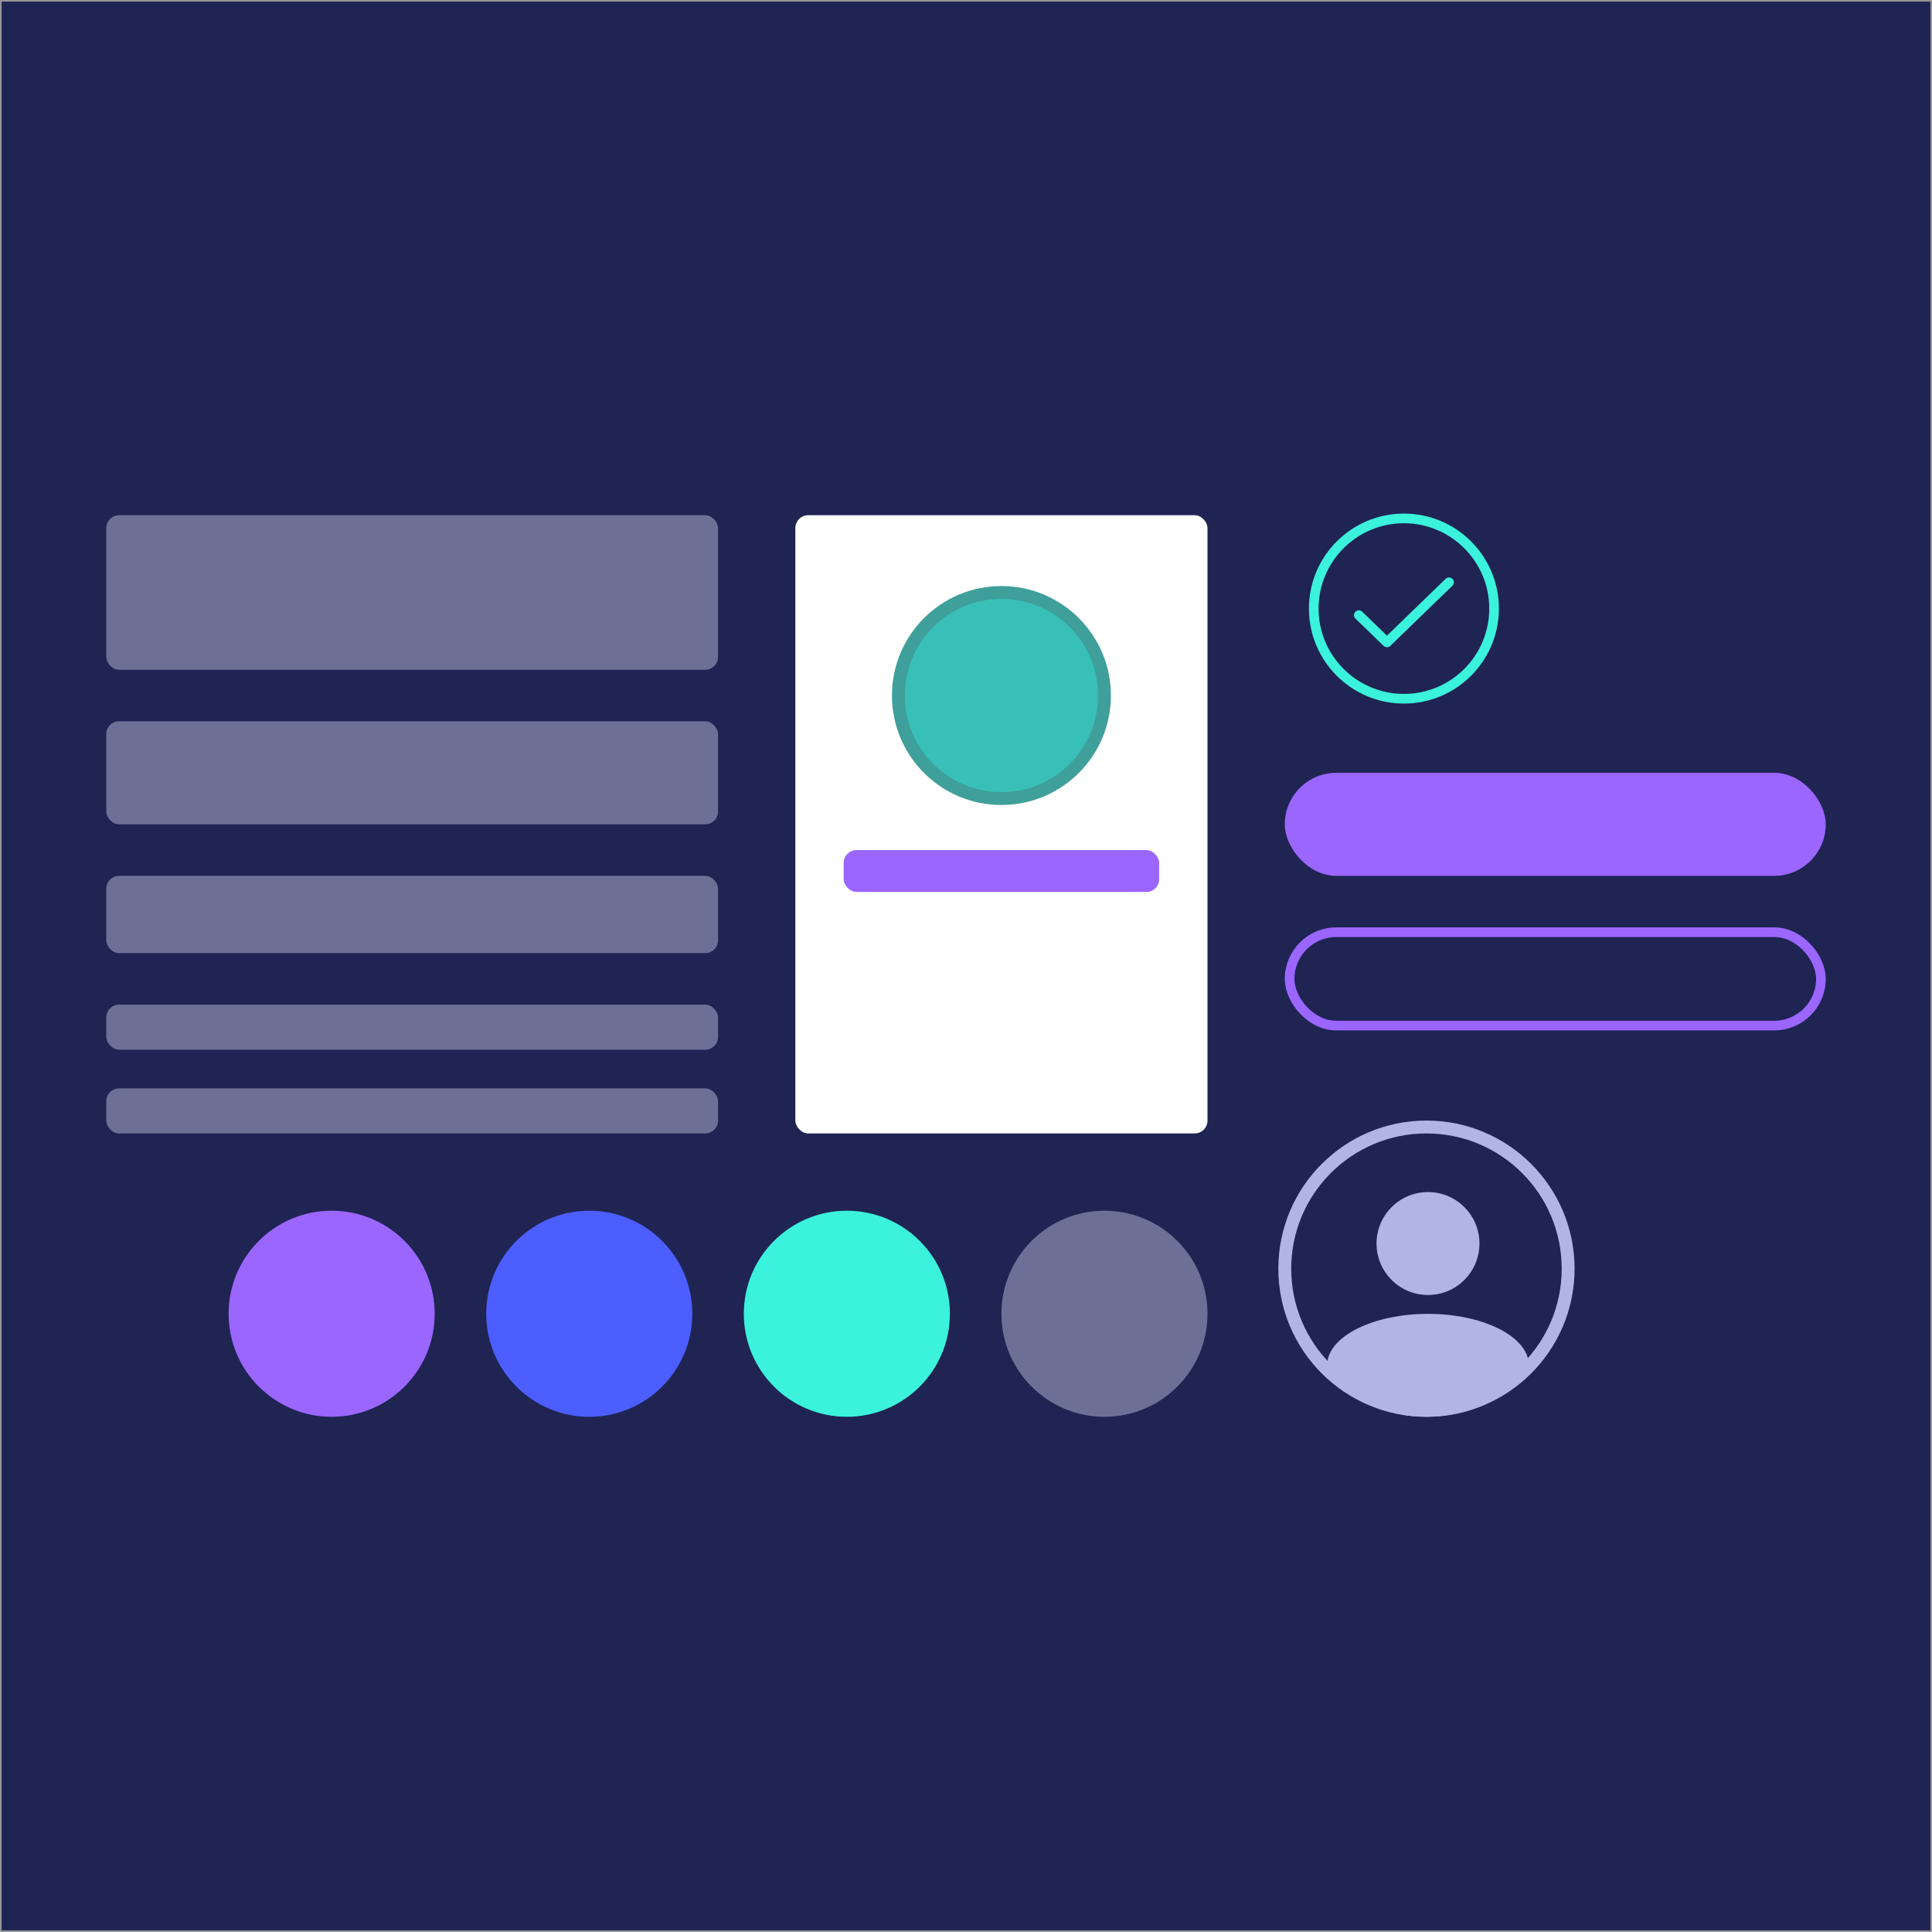 <svg width="600" height="600" viewBox="0 0 600 600" fill="none" xmlns="http://www.w3.org/2000/svg">
<rect x="0" y="0" width="600" height="600" fill="#333333" stroke="none"/>
<g clip-path="url(#clip0_192_560)">
<rect width="600" height="600" fill="#1F2453" stroke="#979797"/>
<rect x="399" y="240" width="168" height="32" rx="16" fill="#9A66FE"/>
<rect x="400.5" y="289.5" width="165" height="29" rx="14.5" stroke="#9A66FE" stroke-width="3"/>
<rect x="33" y="160" width="190" height="48" rx="4" fill="#6D7096"/>
<rect x="33" y="224" width="190" height="32" rx="4" fill="#6D7096"/>
<rect x="33" y="272" width="190" height="24" rx="4" fill="#6D7096"/>
<rect x="33" y="312" width="190" height="14" rx="4" fill="#6D7096"/>
<rect x="33" y="338" width="190" height="14" rx="4" fill="#6D7096"/>
<rect x="247" y="160" width="128" height="192" rx="4" fill="white"/>
<rect x="262" y="264" width="98" height="13" rx="4" fill="#9A66FE"/>
<circle cx="311" cy="216" r="32" fill="#38C0B8" stroke="#3F9F9A" stroke-width="4"/>
<circle cx="103" cy="408" r="32" fill="#9A66FE"/>
<circle cx="183" cy="408" r="32" fill="#4C5EFF"/>
<circle cx="263" cy="408" r="32" fill="#3BF2DC"/>
<circle cx="343" cy="408" r="32" fill="#6D7096"/>
<circle cx="443" cy="394" r="44" stroke="#B1B5E3" stroke-width="4"/>
<path fill-rule="evenodd" clip-rule="evenodd" d="M412.149 427.373V424.03L412.149 424.017L412.149 424.003V423.377H412.174C412.832 414.846 426.595 408.033 443.477 408.033C460.359 408.033 474.122 414.846 474.78 423.377H474.805V426.405C466.794 434.782 455.506 440 443 440C430.983 440 420.09 435.182 412.149 427.373ZM459.461 386.19C459.461 395.018 452.305 402.174 443.477 402.174C434.65 402.174 427.494 395.018 427.494 386.19C427.494 377.363 434.65 370.207 443.477 370.207C452.305 370.207 459.461 377.363 459.461 386.19Z" fill="#B1B5E3"/>
<path fill-rule="evenodd" clip-rule="evenodd" d="M464 189C464 204.464 451.464 217 436 217C420.536 217 408 204.464 408 189C408 173.536 420.536 161 436 161C451.464 161 464 173.536 464 189Z" stroke="#3BF2DC" stroke-width="3"/>
<path d="M450 180.833L430.729 199.5L422 191.044" stroke="#3BF2DC" stroke-width="3" stroke-linecap="round" stroke-linejoin="round"/>
</g>
<defs>
<clipPath id="clip0_192_560">
<rect width="600" height="600" fill="white"/>
</clipPath>
</defs>
</svg>
